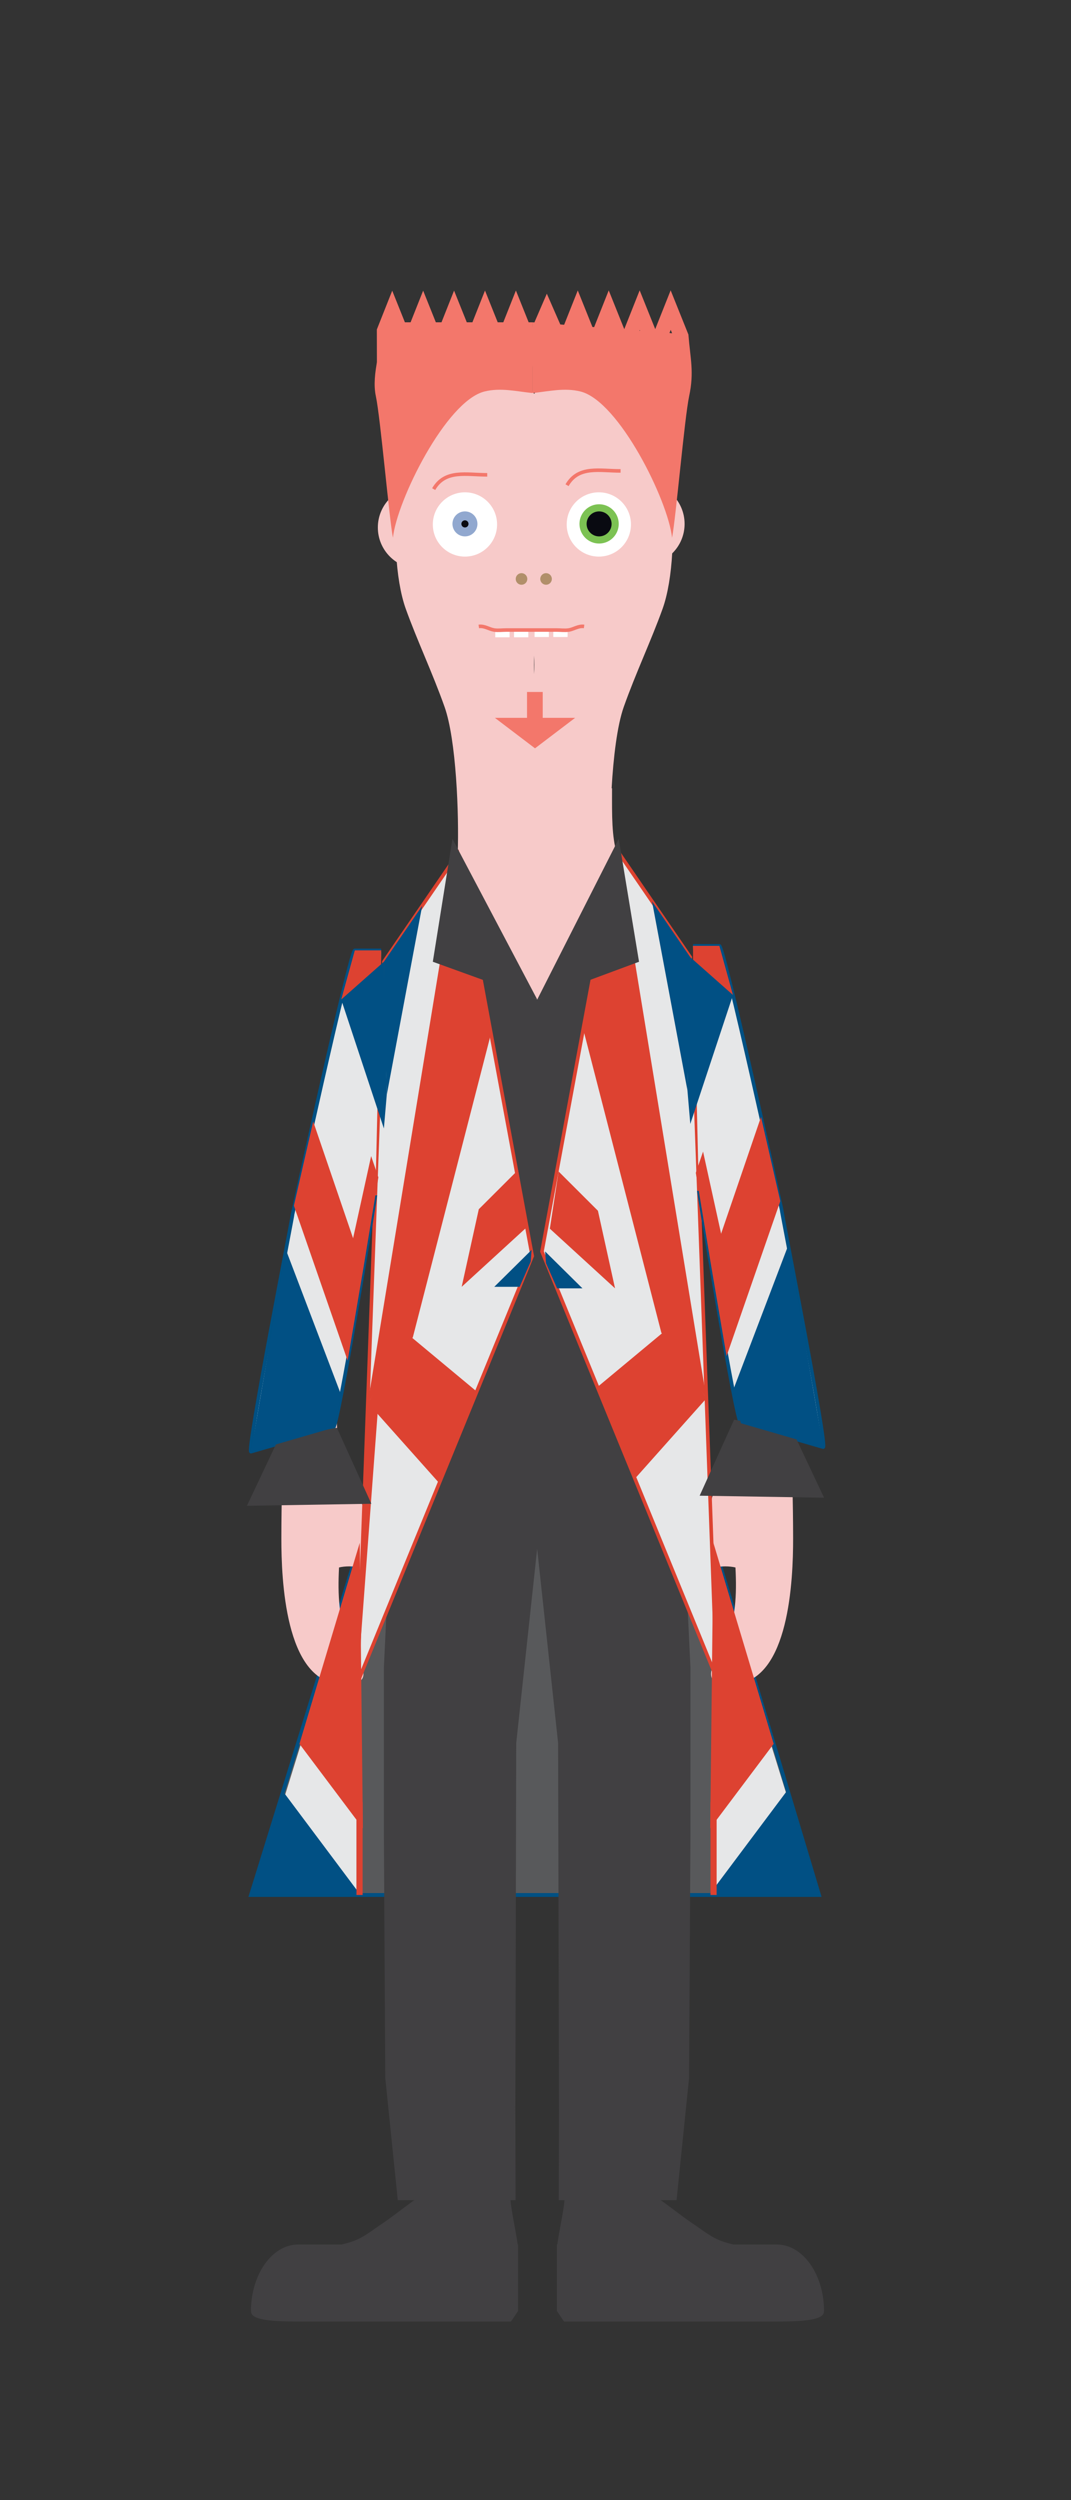 <?xml version="1.0" encoding="utf-8"?>
<!-- Generator: Adobe Illustrator 16.0.0, SVG Export Plug-In . SVG Version: 6.00 Build 0)  -->
<!DOCTYPE svg PUBLIC "-//W3C//DTD SVG 1.1//EN" "http://www.w3.org/Graphics/SVG/1.1/DTD/svg11.dtd">
<svg version="1.1" id="Layer_1" xmlns="http://www.w3.org/2000/svg" xmlns:xlink="http://www.w3.org/1999/xlink" x="0px" y="0px"
	 width="300px" height="700px" viewBox="0 0 300 700" enable-background="new 0 0 300 700" xml:space="preserve">
<rect x="0" y="0" width="300" height="700" fill="#333333" stroke="none"/>
<g>
	<polygon fill="#58595B" stroke="#005083" stroke-width="1.07" stroke-miterlimit="10" points="229.42,530.566 70.307,530.566 
		109.732,403.373 191.244,403.373 	"/>
	<g>
		<g>
			<path fill="#F7CAC9" d="M116.711,110.418l1.217-1.218C117.424,109.58,117.004,109.983,116.711,110.418z"/>
			<path fill="#F7CAC9" d="M118.211,108.918l-0.283,0.282c0.5-0.375,1.09-0.723,1.762-1.042c0.014-0.239,0.029-0.479,0.021-0.74
				L118.211,108.918z"/>
			<path fill="#F7CAC9" d="M181.326,109.2l1.219,1.218C182.25,109.983,181.832,109.58,181.326,109.2z"/>
			<path fill="#F7CAC9" d="M181.045,108.918l-1.5-1.5c-0.008,0.261,0.006,0.501,0.021,0.74c0.672,0.319,1.262,0.667,1.76,1.042
				L181.045,108.918z"/>
			<path fill="#F7CAC9" d="M222.119,640.381c-1.193-5.543-9.195-4.303-13.84-5.26c-5.59-1.152-10.818-3.967-15.459-6.775
				c-5.246-3.174-9.303-4.842-9.701-11.965c-0.035-0.629-0.209-1.309-0.352-1.967l0.035-2.389l3.117-208.092
				c1.744-0.219,3.514-0.41,5.324-0.561c0.787-15.492,0.152-31.287,0.152-46.85c0-15.908,4.387-42.154,0.215-58.215v-0.864
				c5.785,8.212,4.488,25.388,6.496,35.331c3.08,15.244,5.721,24.879,5.881,41.482c0.092,9.52,9.146,26.23,1.326,34.268
				c-5.562,5.719-5.635,11.539-8.152,18.191c-2.268,5.998-8.156,8-7.219,14.223c1.436,9.516,8.363,4.873,10.395-2.045
				c1.582-0.455,4.074-0.428,5.674-0.021c0.396,7.76,0.07,14.734-2.85,20.848c-2.555,5.352-8.811,12.6,2.727,11.777
				c15.191-1.082,16.287-29.188,16.273-40.777c-0.041-40.406-4.268-82.045-10.977-120.023c-1.475-8.35-2.035-18.835-6.748-26.305
				c-4.146-6.571-11.523-11.363-16.596-17.358c-1.41-2.181-3.428-3.892-4.703-6.116c-11.953-20.836-11.736-23.644-11.699-40.239
				l-0.117,0.047c0.502-8.744,1.561-17.609,3.404-22.809c3.361-9.487,7.646-18.492,10.869-27.449
				c1.494-4.156,2.385-9.862,2.703-15.685c0.316-5.823,0.062-11.763-0.73-16.388c-0.893-5.206,0.443-14.911-1.379-19.977
				c-1.736-4.826-6.328-5.452-6.623-10.26c-3.217-1.525-8.227-2.398-13.287-2.484c-7.086-0.123-14.244,1.294-16.652,4.587
				c-2.406-3.292-9.564-4.709-16.65-4.587c-5.061,0.086-10.07,0.958-13.287,2.484c-0.297,4.808-4.887,5.434-6.623,10.26
				c-1.822,5.066-0.486,14.771-1.379,19.977c-0.793,4.625-1.047,10.565-0.73,16.388c0.318,5.822,1.209,11.528,2.703,15.685
				c3.223,8.957,7.508,17.962,10.869,27.449c3.275,9.241,4.074,30.053,3.68,41.192c-1.426,5.407-4.357,11.326-10.371,21.808
				c-1.275,2.225-3.293,3.936-4.703,6.116c-5.072,5.996-12.449,10.787-16.596,17.358c-4.713,7.47-5.273,17.956-6.748,26.305
				c-6.709,37.979-10.936,79.617-10.977,120.023c-0.014,11.59,1.082,39.695,16.273,40.777c11.537,0.822,5.281-6.426,2.727-11.777
				c-2.92-6.113-3.246-13.088-2.85-20.848c1.6-0.406,4.092-0.434,5.674,0.021c2.031,6.918,8.959,11.561,10.395,2.045
				c0.938-6.223-4.951-8.225-7.219-14.223c-2.518-6.652-6.91-13.934-8.652-21.719c-1.971-8.807-0.092-21.105,0-30.625
				c0.16-16.604,4.627-26.354,7.707-41.598c2.008-9.943,0.711-27.119,6.496-35.331v0.864c-4.172,16.061,0.215,42.307,0.215,58.215
				c0,15.562-0.635,31.357,0.152,46.85c1.811,0.15,3.58,0.342,5.324,0.561l3.117,208.092l0.035,2.389
				c-0.143,0.658-0.316,1.338-0.352,1.967c-0.398,7.123-4.455,8.791-9.701,11.965c-4.641,2.809-9.869,5.623-15.459,6.775
				c-4.645,0.957-12.646-0.283-13.84,5.26c-1.65,7.67,5.926,6.322,10.852,7.076c2.783,0.426,4.879,1.475,7.816,1.592
				c3.256,0.129,6.75-0.205,9.908-0.658c6.578-0.943,13.289-0.998,20.1-1.684c5.936-0.598,15.379,1.533,16.658-5.301
				c1.5-8.014-3.166-15.459-2.334-23.025l0.066-4.193h0.027l-0.014-0.939l0.014-0.904c-0.008,0-0.018,0-0.027-0.002l-3.066-204.719
				c3.023,0.375,6.146,0.658,9.42,0.799v0.104c0.039,0,0.08,0,0.119,0c0.711,0,1.396-0.023,2.092-0.039
				c0.695,0.016,1.381,0.039,2.092,0.039c0.039,0,0.08,0,0.119,0v-0.104c3.273-0.141,6.396-0.424,9.42-0.799l-3.066,204.719
				c-0.01,0.002-0.02,0.002-0.027,0.002l0.014,0.904l-0.014,0.939h0.027l0.066,4.193c0.832,7.566-3.834,15.012-2.334,23.025
				c1.279,6.834,10.723,4.703,16.658,5.301c6.811,0.686,13.521,0.74,20.1,1.684c3.158,0.453,6.652,0.787,9.908,0.658
				c2.938-0.117,5.033-1.166,7.816-1.592C216.193,646.703,223.77,648.051,222.119,640.381z M149.627,188.739
				c-0.07-1.721-0.066-3.454,0-5.202C149.693,185.285,149.697,187.018,149.627,188.739z"/>
		</g>
		<circle fill="#B18F6A" cx="146.082" cy="162.098" r="1.625"/>
		<circle fill="#B18F6A" cx="152.957" cy="162.098" r="1.625"/>
		<rect x="138.738" y="176.433" fill="#FFFFFF" width="4" height="2"/>
		<rect x="143.988" y="176.433" fill="#FFFFFF" width="4" height="2"/>
		<rect x="154.988" y="176.356" fill="#FFFFFF" width="4" height="2"/>
		<rect x="149.738" y="176.356" fill="#FFFFFF" width="4" height="2"/>
		<path fill="none" stroke="#F3776B" stroke-miterlimit="10" d="M163.613,175.395c-1.615-0.225-2.867,0.771-4.305,1
			c-1.084,0.173-2.346,0-3.445,0c-2.5,0-5,0-7.5,0h1c-2.5,0-5,0-7.5,0c-1.1,0-2.361,0.173-3.443,0c-1.439-0.229-2.691-1.225-4.307-1
			"/>
		<path fill="none" stroke="#F3776B" stroke-miterlimit="10" d="M158.832,135.848c3.232-5.575,9.205-3.979,15-4"/>
		<path fill="none" stroke="#F3776B" stroke-miterlimit="10" d="M121.479,136.946c3.23-5.574,9.205-3.979,15-4"/>
		<polygon fill="#414042" points="191.244,408.525 148.616,408.525 105.988,408.525 105.988,338.902 115.92,266.089 
			150.488,279.854 186,264.645 191.244,338.902 		"/>
	</g>
	<g>
		<polygon fill="#414042" points="144.422,616.018 136.172,616.018 127.922,616.018 119.672,616.018 111.422,616.018 
			107.922,581.816 107.531,513.822 107.531,466.822 111.422,385.018 119.672,385.018 127.922,385.018 136.172,385.018 
			144.422,385.018 155.801,384.189 144.602,488.018 144.355,590.822 		"/>
	</g>
	<polygon fill="#414042" points="156.514,616.018 164.764,616.018 173.014,616.018 181.264,616.018 189.514,616.018 
		193.014,581.816 193.402,513.822 193.402,466.822 189.514,385.018 181.264,385.018 173.014,385.018 164.764,385.018 
		156.514,385.018 145.133,384.189 156.332,488.018 156.58,590.822 	"/>
	<polygon fill="#E6E7E8" stroke="#DD4230" stroke-miterlimit="10" points="149.082,351.676 100.158,471.135 107.531,269.279 
		128.209,239.109 	"/>
	<path fill="#E6E7E8" stroke="#005083" stroke-miterlimit="10" d="M105.143,334.674c0,0.85-10.475,65.082-11.775,65.082
		l-23.061,6.691c-1.301,0,11.682-65.792,11.682-66.643c0,0,16.098-73.715,17.398-73.715h7.373"/>
	<polygon fill="#DD4231" points="103.02,392.797 115.648,374.395 137.533,289.396 128.209,239.109 	"/>
	<polygon fill="#DD4231" points="123.041,415.262 103.02,392.797 114.955,374.154 133.488,389.566 	"/>
	<polygon fill="#015084" points="108.334,306.566 107.531,281.212 107.531,269.279 118.254,253.634 	"/>
	<polygon fill="#DD4231" points="129.322,360.289 147.582,343.58 145.133,327.566 134.113,338.566 	"/>
	<polygon fill="#015084" points="148.906,349.955 138.451,360.289 145.555,360.289 148.654,353.232 	"/>
	<polygon fill="#DD4231" points="100.158,471.135 100.158,471.135 103.02,392.797 105.988,392.797 	"/>
	<polygon fill="#DD4231" points="106.76,272.469 95.578,279.854 99.387,266.089 106.76,266.089 	"/>
	<polygon fill="#015084" points="108.334,306.566 107.531,315.953 95.578,279.854 107.531,269.279 	"/>
	<polygon fill="#DD4231" points="97.379,380.971 82.322,337.566 87.727,313.99 101.785,355.121 	"/>
	<polygon fill="#DD4231" points="101.785,355.121 98.184,349.955 103.959,323.693 105.988,329.632 	"/>
	<polygon fill="#E6E7E8" stroke="#DD4230" stroke-miterlimit="10" points="151.811,350.406 200.734,469.865 193.361,268.01 
		172.684,237.84 	"/>
	<path fill="#E6E7E8" stroke="#005083" stroke-miterlimit="10" d="M195.75,333.404c0,0.85,10.475,65.082,11.777,65.082l23.059,6.691
		c1.301,0-11.682-65.791-11.682-66.643c0,0-16.098-73.714-17.398-73.714h-7.373"/>
	<polygon fill="#DD4231" points="197.873,391.527 185.246,373.125 163.359,288.127 172.684,237.84 	"/>
	<polygon fill="#DD4231" points="177.854,413.992 197.873,391.527 185.939,372.885 167.404,388.297 	"/>
	<polygon fill="#015084" points="192.559,305.297 193.361,279.944 193.361,268.01 182.639,252.365 	"/>
	<polygon fill="#DD4231" points="194.133,271.2 205.314,278.585 201.506,264.821 194.133,264.821 	"/>
	<polygon fill="#015084" points="192.559,305.297 193.361,314.684 205.314,278.585 193.361,268.01 	"/>
	<polygon fill="#DD4231" points="203.514,379.701 218.572,336.297 213.166,312.721 199.107,353.852 	"/>
	<polygon fill="#DD4231" points="199.107,353.852 202.709,348.686 196.936,322.424 194.904,328.363 	"/>
	<polygon fill="#DD4231" points="172.281,360.717 154.021,344.009 156.469,327.995 167.488,338.995 	"/>
	<polygon fill="#015084" points="152.695,350.385 163.15,360.717 156.047,360.717 152.947,353.662 	"/>
	<g>
		<path fill="#F3776B" d="M186.232,129.036c0.287,0.202,0.576,0.408,0.861,0.589"/>
		<path fill="#F3776B" d="M185.963,134.625"/>
	</g>
	<rect x="147.627" y="193.739" fill="#F3776B" width="4.395" height="12.578"/>
	<polyline fill="#F3776B" points="138.621,200.982 161.105,200.982 149.863,209.522 	"/>
	<path fill="#F7CAC9" d="M117.371,136.155c-6.369,0-11.533,5.163-11.533,11.532s5.164,11.532,11.533,11.532V136.155z"/>
	<path fill="#F7CAC9" d="M180.234,135.155c6.369,0,11.531,5.163,11.531,11.532s-5.162,11.532-11.531,11.532V135.155z"/>
	<circle fill="#FFFFFF" cx="167.738" cy="146.84" r="9"/>
	<circle fill="#FFFFFF" cx="130.238" cy="146.84" r="9"/>
	<circle fill="#91A8CF" cx="130.238" cy="146.683" r="3.5"/>
	<circle fill="#7CC253" cx="167.816" cy="146.683" r="5.5"/>
	<circle fill="#090A11" cx="167.816" cy="146.683" r="3.5"/>
	<circle fill="#090A11" cx="130.238" cy="146.683" r="1"/>
	<polygon fill="#414042" points="150.488,279.854 121.238,269.279 126.738,234.857 	"/>
	<polygon fill="#414042" points="150.488,279.854 179,269.279 173.316,234.857 	"/>
	<polygon fill="#E6E7E8" points="99.857,530.305 72.367,526.703 84.488,487.641 99.857,487.891 	"/>
	<polyline fill="#DD4231" points="83.875,488.248 101.656,511.912 100.768,431.965 	"/>
	<polygon fill="#015084" points="78.92,501.104 100.785,530.305 70.174,530.305 77.516,506.141 	"/>
	<rect x="99.857" y="504.566" fill="#DD4231" width="1.717" height="26"/>
	<polygon fill="#E6E7E8" points="200.367,530.305 227.857,526.703 215.736,487.641 200.367,487.891 	"/>
	<polyline fill="#DD4231" points="216.719,488.248 198.938,511.912 199.826,431.965 	"/>
	<polygon fill="#015084" points="220.674,501.104 198.807,530.305 229.42,530.305 222.076,506.141 	"/>
	<rect x="199.018" y="504.566" fill="#DD4231" width="1.717" height="26"/>
	<polygon fill="#414042" points="104.02,421.029 69.168,421.598 78.143,402.598 94.367,399.756 	"/>
	<polygon fill="#015084" points="70.307,406.447 80.1,349.955 95.578,390.615 93.367,399.756 	"/>
	<polygon fill="#414042" points="195.98,418.77 230.832,419.338 221.857,400.338 205.633,397.496 	"/>
	<polygon fill="#015084" points="230.586,405.178 220.795,348.686 205.314,389.346 207.527,398.486 	"/>
	<g>
		<polyline fill="#F3776B" points="105.557,92.252 109.867,81.388 114.219,92.239 118.529,81.376 122.881,92.227 127.191,81.365 
			131.545,92.213 135.852,81.349 140.203,92.202 144.512,81.339 148.865,92.191 153.174,82.231 157.527,92.18 161.842,81.318 
			166.197,92.17 170.512,81.306 174.865,92.156 179.178,81.295 183.537,92.15 187.857,81.288 192.83,93.667 190.254,98.268 
			187.877,92.357 183.557,103.222 179.199,92.375 174.885,103.242 170.531,92.39 166.217,103.252 161.863,92.402 157.549,103.266 
			153.197,92.417 148.887,103.281 144.533,92.43 140.225,103.295 135.873,92.445 131.568,103.308 127.215,92.453 122.902,103.317 
			118.549,92.466 114.238,103.33 109.887,92.479 105.578,103.342 		"/>
	</g>
	<g>
		<path fill="#F3776B" d="M105.281,110.927c1.293,6.05,3.717,34.171,4.787,39.633c1.09-10.377,14.889-38.323,25.689-40.959
			c4.465-1.089,8.73-0.051,13.168,0.423c0.076-0.008,0.154-0.019,0.23-0.027V90.24h-41.625
			C107,97.028,103.941,104.647,105.281,110.927z"/>
		<path fill="#F3776B" d="M192.83,93.667l-43.664-3.427v19.758c0.076,0.008,0.154,0.02,0.23,0.027
			c4.438-0.475,8.701-1.513,13.166-0.423c10.803,2.636,24.602,30.582,25.689,40.959c1.07-5.462,3.496-33.583,4.787-39.633
			C194.485,104.159,193.362,100.469,192.83,93.667z"/>
	</g>
	<path fill="#414042" d="M145.018,628.426c-0.805-5.479-2.088-10.498-2.123-14.197c-5.777-0.266-17.16-3.311-22.414-1.064
		c-2.57,1.098-10.441,7.469-13.283,9.322c-3.084,2.014-5.291,4.047-8.879,5.219c-0.793,0.26-1.682,0.494-2.637,0.721H83.525
		c-7.305,0-13.227,8.363-13.227,18.686h0.033C70.135,649.996,78.336,650,85.615,650h43.848c0.195,0,0.387-0.004,0.58-0.006V650
		h13.082l1.947-2.889h0.061v-18.686H145.018z"/>
	<path fill="#414042" d="M156.102,628.426c0.805-5.479,2.088-10.498,2.123-14.197c5.777-0.266,17.16-3.311,22.414-1.064
		c2.57,1.098,10.441,7.469,13.283,9.322c3.084,2.014,5.291,4.047,8.879,5.219c0.793,0.26,1.682,0.494,2.637,0.721h12.156
		c7.305,0,13.227,8.363,13.227,18.686h-0.033c0.197,2.885-8.004,2.889-15.283,2.889h-43.848c-0.195,0-0.387-0.004-0.58-0.006V650
		h-13.082l-1.947-2.889h-0.061v-18.686H156.102z"/>
</g>
</svg>
